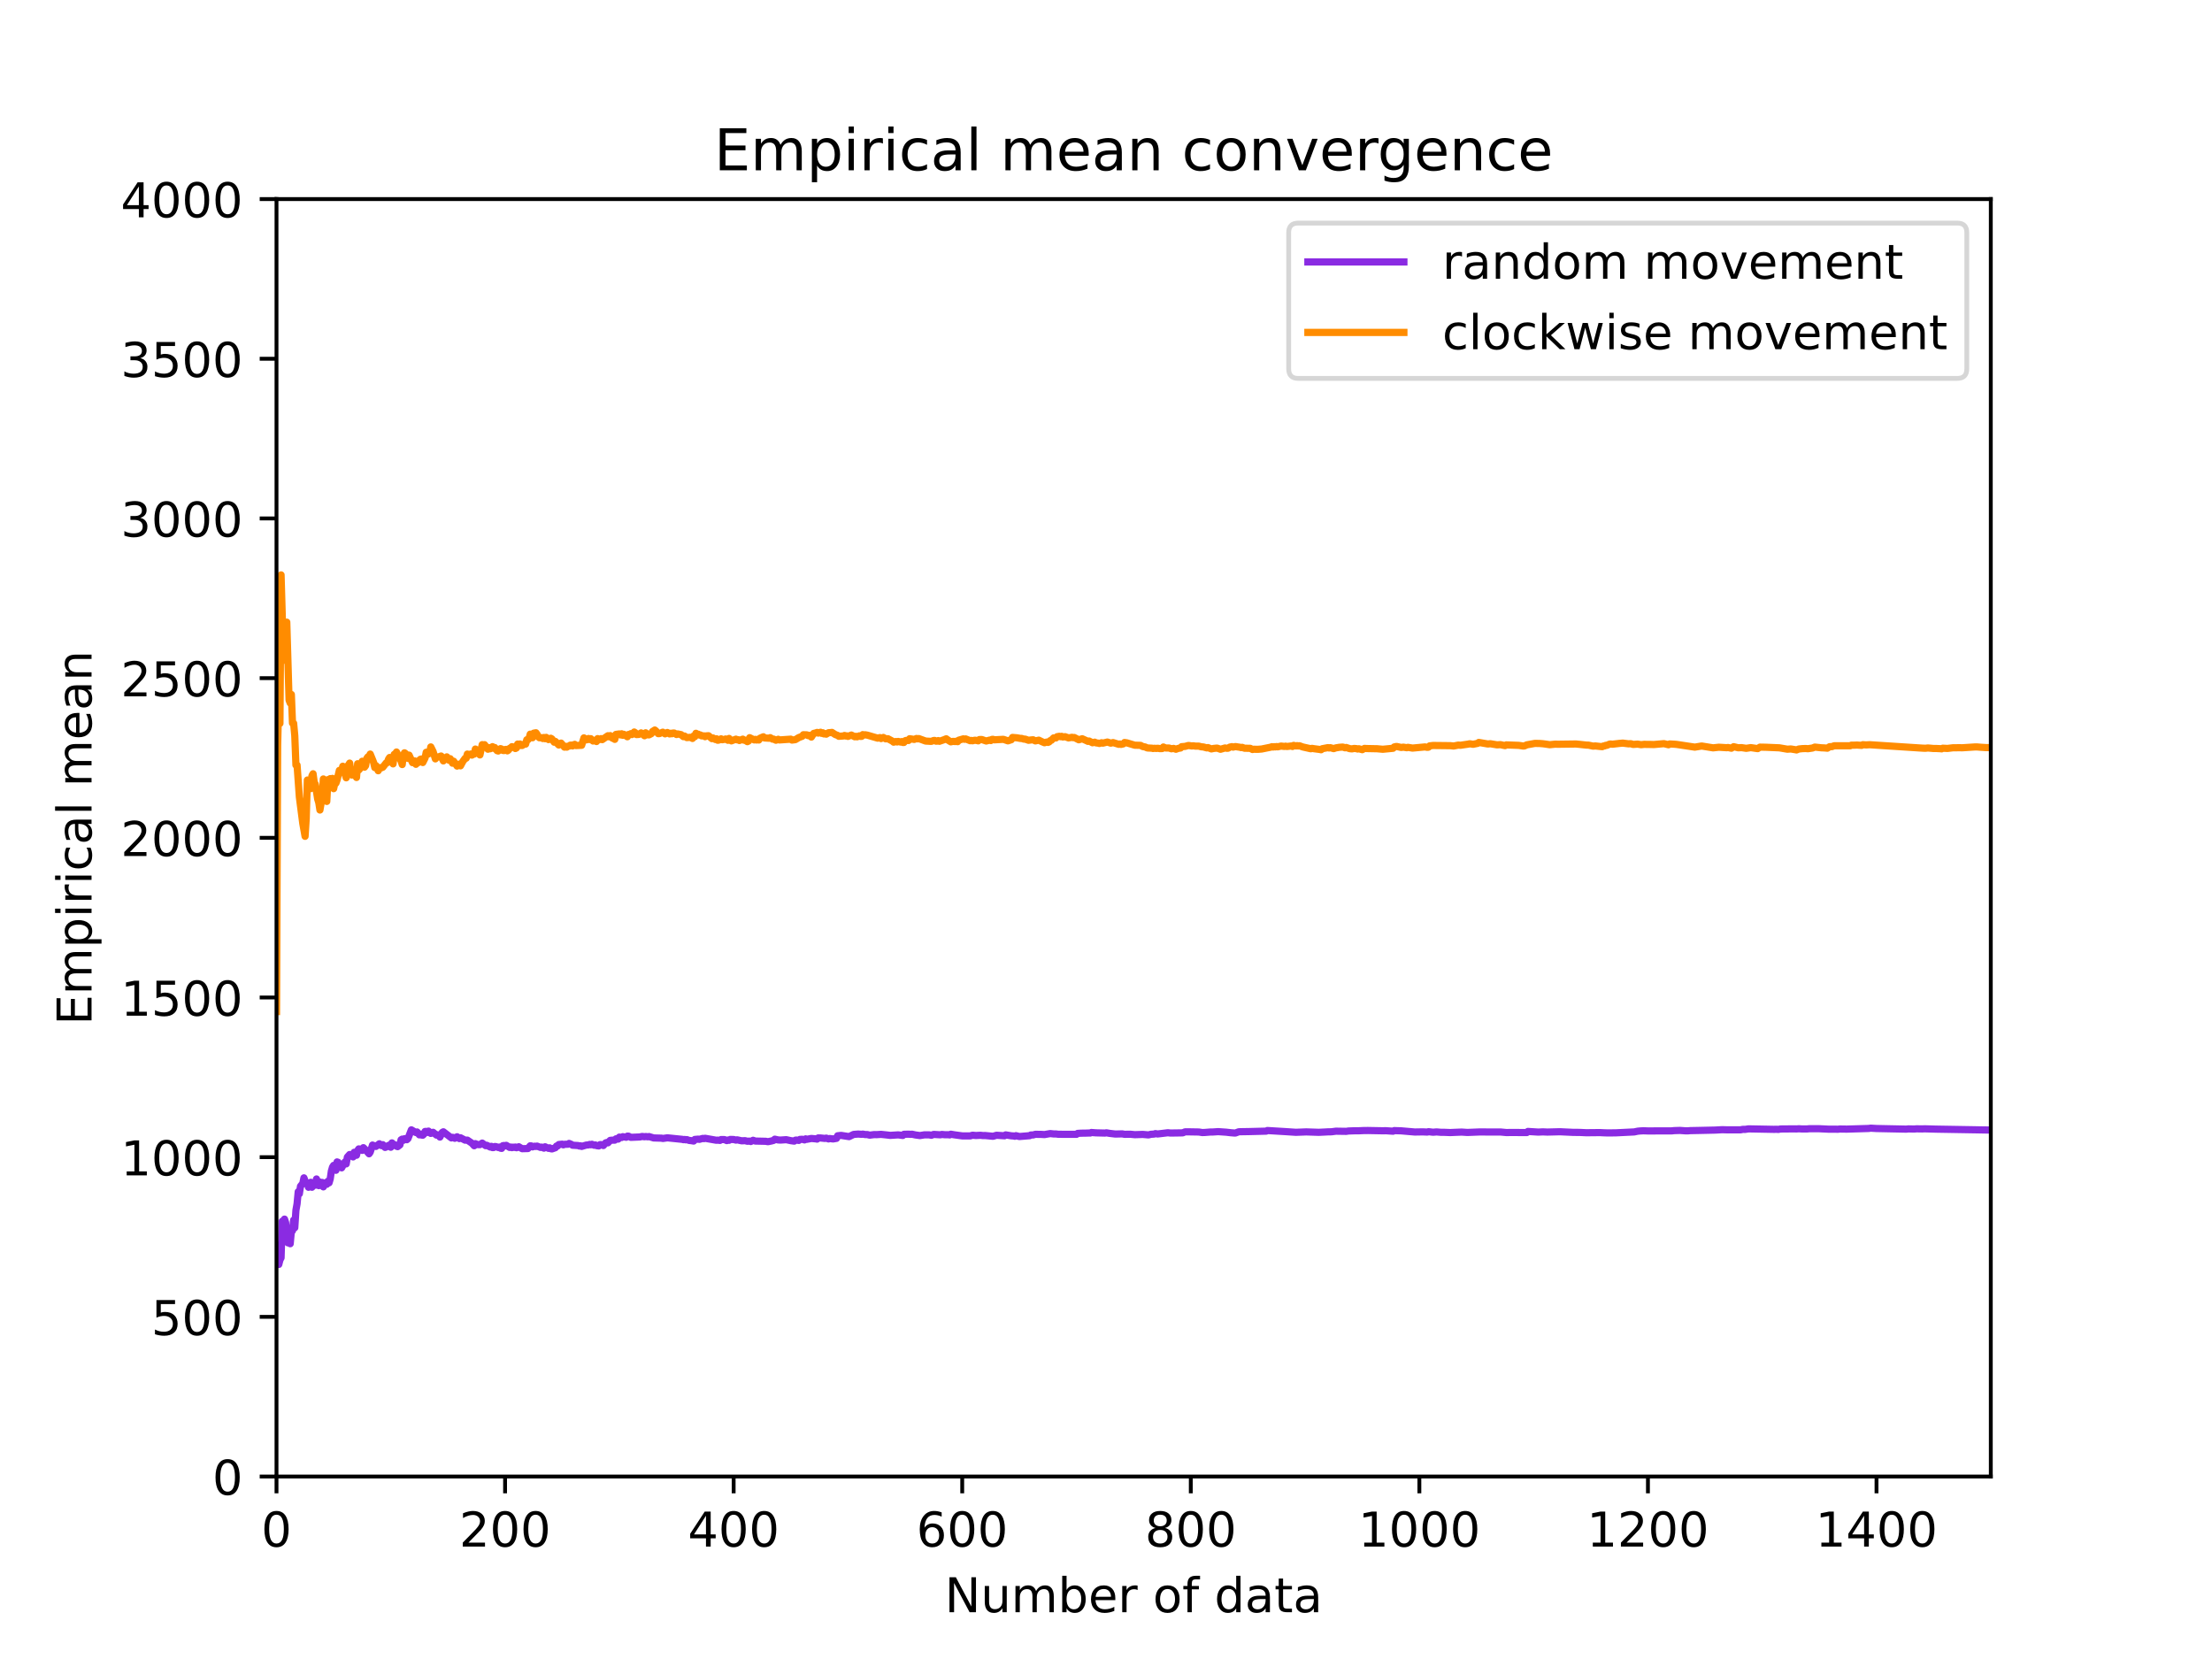<?xml version="1.0" encoding="utf-8" standalone="no"?>
<!DOCTYPE svg PUBLIC "-//W3C//DTD SVG 1.1//EN"
  "http://www.w3.org/Graphics/SVG/1.1/DTD/svg11.dtd">
<!-- Created with matplotlib (https://matplotlib.org/) -->
<svg height="345.6pt" version="1.1" viewBox="0 0 460.8 345.6" width="460.8pt" xmlns="http://www.w3.org/2000/svg" xmlns:xlink="http://www.w3.org/1999/xlink">
 <defs>
  <style type="text/css">*{stroke-linecap:butt;stroke-linejoin:round;}</style>
 </defs>
 <g id="figure_1">
  <g id="patch_1">
   <path d="M 0 345.6 
L 460.8 345.6 
L 460.8 0 
L 0 0 
z
" style="fill:#ffffff;"/>
  </g>
  <g id="axes_1">
   <g id="patch_2">
    <path d="M 57.6 307.584 
L 414.72 307.584 
L 414.72 41.472 
L 57.6 41.472 
z
" style="fill:#ffffff;"/>
   </g>
   <g id="matplotlib.axis_1">
    <g id="xtick_1">
     <g id="line2d_1">
      <defs>
       <path d="M 0 0 
L 0 3.5 
" id="m357ec07216" style="stroke:#000000;stroke-width:0.8;"/>
      </defs>
      <g>
       <use style="stroke:#000000;stroke-width:0.8;" x="57.6" xlink:href="#m357ec07216" y="307.584"/>
      </g>
     </g>
     <g id="text_1">
      <!-- 0 -->
      <g transform="translate(54.419 322.182)scale(0.1 -0.1)">
       <defs>
        <path d="M 31.781 66.406 
Q 24.172 66.406 20.328 58.906 
Q 16.5 51.422 16.5 36.375 
Q 16.5 21.391 20.328 13.891 
Q 24.172 6.391 31.781 6.391 
Q 39.453 6.391 43.281 13.891 
Q 47.125 21.391 47.125 36.375 
Q 47.125 51.422 43.281 58.906 
Q 39.453 66.406 31.781 66.406 
z
M 31.781 74.219 
Q 44.047 74.219 50.516 64.516 
Q 56.984 54.828 56.984 36.375 
Q 56.984 17.969 50.516 8.266 
Q 44.047 -1.422 31.781 -1.422 
Q 19.531 -1.422 13.062 8.266 
Q 6.594 17.969 6.594 36.375 
Q 6.594 54.828 13.062 64.516 
Q 19.531 74.219 31.781 74.219 
z
" id="DejaVuSans-48"/>
       </defs>
       <use xlink:href="#DejaVuSans-48"/>
      </g>
     </g>
    </g>
    <g id="xtick_2">
     <g id="line2d_2">
      <g>
       <use style="stroke:#000000;stroke-width:0.8;" x="105.216" xlink:href="#m357ec07216" y="307.584"/>
      </g>
     </g>
     <g id="text_2">
      <!-- 200 -->
      <g transform="translate(95.672 322.182)scale(0.1 -0.1)">
       <defs>
        <path d="M 19.188 8.297 
L 53.609 8.297 
L 53.609 0 
L 7.328 0 
L 7.328 8.297 
Q 12.938 14.109 22.625 23.891 
Q 32.328 33.688 34.812 36.531 
Q 39.547 41.844 41.422 45.531 
Q 43.312 49.219 43.312 52.781 
Q 43.312 58.594 39.234 62.25 
Q 35.156 65.922 28.609 65.922 
Q 23.969 65.922 18.812 64.312 
Q 13.672 62.703 7.812 59.422 
L 7.812 69.391 
Q 13.766 71.781 18.938 73 
Q 24.125 74.219 28.422 74.219 
Q 39.75 74.219 46.484 68.547 
Q 53.219 62.891 53.219 53.422 
Q 53.219 48.922 51.531 44.891 
Q 49.859 40.875 45.406 35.406 
Q 44.188 33.984 37.641 27.219 
Q 31.109 20.453 19.188 8.297 
z
" id="DejaVuSans-50"/>
       </defs>
       <use xlink:href="#DejaVuSans-50"/>
       <use x="63.623" xlink:href="#DejaVuSans-48"/>
       <use x="127.246" xlink:href="#DejaVuSans-48"/>
      </g>
     </g>
    </g>
    <g id="xtick_3">
     <g id="line2d_3">
      <g>
       <use style="stroke:#000000;stroke-width:0.8;" x="152.832" xlink:href="#m357ec07216" y="307.584"/>
      </g>
     </g>
     <g id="text_3">
      <!-- 400 -->
      <g transform="translate(143.288 322.182)scale(0.1 -0.1)">
       <defs>
        <path d="M 37.797 64.312 
L 12.891 25.391 
L 37.797 25.391 
z
M 35.203 72.906 
L 47.609 72.906 
L 47.609 25.391 
L 58.016 25.391 
L 58.016 17.188 
L 47.609 17.188 
L 47.609 0 
L 37.797 0 
L 37.797 17.188 
L 4.891 17.188 
L 4.891 26.703 
z
" id="DejaVuSans-52"/>
       </defs>
       <use xlink:href="#DejaVuSans-52"/>
       <use x="63.623" xlink:href="#DejaVuSans-48"/>
       <use x="127.246" xlink:href="#DejaVuSans-48"/>
      </g>
     </g>
    </g>
    <g id="xtick_4">
     <g id="line2d_4">
      <g>
       <use style="stroke:#000000;stroke-width:0.8;" x="200.448" xlink:href="#m357ec07216" y="307.584"/>
      </g>
     </g>
     <g id="text_4">
      <!-- 600 -->
      <g transform="translate(190.904 322.182)scale(0.1 -0.1)">
       <defs>
        <path d="M 33.016 40.375 
Q 26.375 40.375 22.484 35.828 
Q 18.609 31.297 18.609 23.391 
Q 18.609 15.531 22.484 10.953 
Q 26.375 6.391 33.016 6.391 
Q 39.656 6.391 43.531 10.953 
Q 47.406 15.531 47.406 23.391 
Q 47.406 31.297 43.531 35.828 
Q 39.656 40.375 33.016 40.375 
z
M 52.594 71.297 
L 52.594 62.312 
Q 48.875 64.062 45.094 64.984 
Q 41.312 65.922 37.594 65.922 
Q 27.828 65.922 22.672 59.328 
Q 17.531 52.734 16.797 39.406 
Q 19.672 43.656 24.016 45.922 
Q 28.375 48.188 33.594 48.188 
Q 44.578 48.188 50.953 41.516 
Q 57.328 34.859 57.328 23.391 
Q 57.328 12.156 50.688 5.359 
Q 44.047 -1.422 33.016 -1.422 
Q 20.359 -1.422 13.672 8.266 
Q 6.984 17.969 6.984 36.375 
Q 6.984 53.656 15.188 63.938 
Q 23.391 74.219 37.203 74.219 
Q 40.922 74.219 44.703 73.484 
Q 48.484 72.75 52.594 71.297 
z
" id="DejaVuSans-54"/>
       </defs>
       <use xlink:href="#DejaVuSans-54"/>
       <use x="63.623" xlink:href="#DejaVuSans-48"/>
       <use x="127.246" xlink:href="#DejaVuSans-48"/>
      </g>
     </g>
    </g>
    <g id="xtick_5">
     <g id="line2d_5">
      <g>
       <use style="stroke:#000000;stroke-width:0.8;" x="248.064" xlink:href="#m357ec07216" y="307.584"/>
      </g>
     </g>
     <g id="text_5">
      <!-- 800 -->
      <g transform="translate(238.52 322.182)scale(0.1 -0.1)">
       <defs>
        <path d="M 31.781 34.625 
Q 24.75 34.625 20.719 30.859 
Q 16.703 27.094 16.703 20.516 
Q 16.703 13.922 20.719 10.156 
Q 24.75 6.391 31.781 6.391 
Q 38.812 6.391 42.859 10.172 
Q 46.922 13.969 46.922 20.516 
Q 46.922 27.094 42.891 30.859 
Q 38.875 34.625 31.781 34.625 
z
M 21.922 38.812 
Q 15.578 40.375 12.031 44.719 
Q 8.5 49.078 8.5 55.328 
Q 8.5 64.062 14.719 69.141 
Q 20.953 74.219 31.781 74.219 
Q 42.672 74.219 48.875 69.141 
Q 55.078 64.062 55.078 55.328 
Q 55.078 49.078 51.531 44.719 
Q 48 40.375 41.703 38.812 
Q 48.828 37.156 52.797 32.312 
Q 56.781 27.484 56.781 20.516 
Q 56.781 9.906 50.312 4.234 
Q 43.844 -1.422 31.781 -1.422 
Q 19.734 -1.422 13.25 4.234 
Q 6.781 9.906 6.781 20.516 
Q 6.781 27.484 10.781 32.312 
Q 14.797 37.156 21.922 38.812 
z
M 18.312 54.391 
Q 18.312 48.734 21.844 45.562 
Q 25.391 42.391 31.781 42.391 
Q 38.141 42.391 41.719 45.562 
Q 45.312 48.734 45.312 54.391 
Q 45.312 60.062 41.719 63.234 
Q 38.141 66.406 31.781 66.406 
Q 25.391 66.406 21.844 63.234 
Q 18.312 60.062 18.312 54.391 
z
" id="DejaVuSans-56"/>
       </defs>
       <use xlink:href="#DejaVuSans-56"/>
       <use x="63.623" xlink:href="#DejaVuSans-48"/>
       <use x="127.246" xlink:href="#DejaVuSans-48"/>
      </g>
     </g>
    </g>
    <g id="xtick_6">
     <g id="line2d_6">
      <g>
       <use style="stroke:#000000;stroke-width:0.8;" x="295.68" xlink:href="#m357ec07216" y="307.584"/>
      </g>
     </g>
     <g id="text_6">
      <!-- 1000 -->
      <g transform="translate(282.955 322.182)scale(0.1 -0.1)">
       <defs>
        <path d="M 12.406 8.297 
L 28.516 8.297 
L 28.516 63.922 
L 10.984 60.406 
L 10.984 69.391 
L 28.422 72.906 
L 38.281 72.906 
L 38.281 8.297 
L 54.391 8.297 
L 54.391 0 
L 12.406 0 
z
" id="DejaVuSans-49"/>
       </defs>
       <use xlink:href="#DejaVuSans-49"/>
       <use x="63.623" xlink:href="#DejaVuSans-48"/>
       <use x="127.246" xlink:href="#DejaVuSans-48"/>
       <use x="190.869" xlink:href="#DejaVuSans-48"/>
      </g>
     </g>
    </g>
    <g id="xtick_7">
     <g id="line2d_7">
      <g>
       <use style="stroke:#000000;stroke-width:0.8;" x="343.296" xlink:href="#m357ec07216" y="307.584"/>
      </g>
     </g>
     <g id="text_7">
      <!-- 1200 -->
      <g transform="translate(330.571 322.182)scale(0.1 -0.1)">
       <use xlink:href="#DejaVuSans-49"/>
       <use x="63.623" xlink:href="#DejaVuSans-50"/>
       <use x="127.246" xlink:href="#DejaVuSans-48"/>
       <use x="190.869" xlink:href="#DejaVuSans-48"/>
      </g>
     </g>
    </g>
    <g id="xtick_8">
     <g id="line2d_8">
      <g>
       <use style="stroke:#000000;stroke-width:0.8;" x="390.912" xlink:href="#m357ec07216" y="307.584"/>
      </g>
     </g>
     <g id="text_8">
      <!-- 1400 -->
      <g transform="translate(378.187 322.182)scale(0.1 -0.1)">
       <use xlink:href="#DejaVuSans-49"/>
       <use x="63.623" xlink:href="#DejaVuSans-52"/>
       <use x="127.246" xlink:href="#DejaVuSans-48"/>
       <use x="190.869" xlink:href="#DejaVuSans-48"/>
      </g>
     </g>
    </g>
    <g id="text_9">
     <!-- Number of data -->
     <g transform="translate(196.814 335.861)scale(0.1 -0.1)">
      <defs>
       <path d="M 9.812 72.906 
L 23.094 72.906 
L 55.422 11.922 
L 55.422 72.906 
L 64.984 72.906 
L 64.984 0 
L 51.703 0 
L 19.391 60.984 
L 19.391 0 
L 9.812 0 
z
" id="DejaVuSans-78"/>
       <path d="M 8.5 21.578 
L 8.5 54.688 
L 17.484 54.688 
L 17.484 21.922 
Q 17.484 14.156 20.5 10.266 
Q 23.531 6.391 29.594 6.391 
Q 36.859 6.391 41.078 11.031 
Q 45.312 15.672 45.312 23.688 
L 45.312 54.688 
L 54.297 54.688 
L 54.297 0 
L 45.312 0 
L 45.312 8.406 
Q 42.047 3.422 37.719 1 
Q 33.406 -1.422 27.688 -1.422 
Q 18.266 -1.422 13.375 4.438 
Q 8.5 10.297 8.5 21.578 
z
M 31.109 56 
z
" id="DejaVuSans-117"/>
       <path d="M 52 44.188 
Q 55.375 50.25 60.062 53.125 
Q 64.75 56 71.094 56 
Q 79.641 56 84.281 50.016 
Q 88.922 44.047 88.922 33.016 
L 88.922 0 
L 79.891 0 
L 79.891 32.719 
Q 79.891 40.578 77.094 44.375 
Q 74.312 48.188 68.609 48.188 
Q 61.625 48.188 57.562 43.547 
Q 53.516 38.922 53.516 30.906 
L 53.516 0 
L 44.484 0 
L 44.484 32.719 
Q 44.484 40.625 41.703 44.406 
Q 38.922 48.188 33.109 48.188 
Q 26.219 48.188 22.156 43.531 
Q 18.109 38.875 18.109 30.906 
L 18.109 0 
L 9.078 0 
L 9.078 54.688 
L 18.109 54.688 
L 18.109 46.188 
Q 21.188 51.219 25.484 53.609 
Q 29.781 56 35.688 56 
Q 41.656 56 45.828 52.969 
Q 50 49.953 52 44.188 
z
" id="DejaVuSans-109"/>
       <path d="M 48.688 27.297 
Q 48.688 37.203 44.609 42.844 
Q 40.531 48.484 33.406 48.484 
Q 26.266 48.484 22.188 42.844 
Q 18.109 37.203 18.109 27.297 
Q 18.109 17.391 22.188 11.75 
Q 26.266 6.109 33.406 6.109 
Q 40.531 6.109 44.609 11.75 
Q 48.688 17.391 48.688 27.297 
z
M 18.109 46.391 
Q 20.953 51.266 25.266 53.625 
Q 29.594 56 35.594 56 
Q 45.562 56 51.781 48.094 
Q 58.016 40.188 58.016 27.297 
Q 58.016 14.406 51.781 6.484 
Q 45.562 -1.422 35.594 -1.422 
Q 29.594 -1.422 25.266 0.953 
Q 20.953 3.328 18.109 8.203 
L 18.109 0 
L 9.078 0 
L 9.078 75.984 
L 18.109 75.984 
z
" id="DejaVuSans-98"/>
       <path d="M 56.203 29.594 
L 56.203 25.203 
L 14.891 25.203 
Q 15.484 15.922 20.484 11.062 
Q 25.484 6.203 34.422 6.203 
Q 39.594 6.203 44.453 7.469 
Q 49.312 8.734 54.109 11.281 
L 54.109 2.781 
Q 49.266 0.734 44.188 -0.344 
Q 39.109 -1.422 33.891 -1.422 
Q 20.797 -1.422 13.156 6.188 
Q 5.516 13.812 5.516 26.812 
Q 5.516 40.234 12.766 48.109 
Q 20.016 56 32.328 56 
Q 43.359 56 49.781 48.891 
Q 56.203 41.797 56.203 29.594 
z
M 47.219 32.234 
Q 47.125 39.594 43.094 43.984 
Q 39.062 48.391 32.422 48.391 
Q 24.906 48.391 20.391 44.141 
Q 15.875 39.891 15.188 32.172 
z
" id="DejaVuSans-101"/>
       <path d="M 41.109 46.297 
Q 39.594 47.172 37.812 47.578 
Q 36.031 48 33.891 48 
Q 26.266 48 22.188 43.047 
Q 18.109 38.094 18.109 28.812 
L 18.109 0 
L 9.078 0 
L 9.078 54.688 
L 18.109 54.688 
L 18.109 46.188 
Q 20.953 51.172 25.484 53.578 
Q 30.031 56 36.531 56 
Q 37.453 56 38.578 55.875 
Q 39.703 55.766 41.062 55.516 
z
" id="DejaVuSans-114"/>
       <path id="DejaVuSans-32"/>
       <path d="M 30.609 48.391 
Q 23.391 48.391 19.188 42.75 
Q 14.984 37.109 14.984 27.297 
Q 14.984 17.484 19.156 11.844 
Q 23.344 6.203 30.609 6.203 
Q 37.797 6.203 41.984 11.859 
Q 46.188 17.531 46.188 27.297 
Q 46.188 37.016 41.984 42.703 
Q 37.797 48.391 30.609 48.391 
z
M 30.609 56 
Q 42.328 56 49.016 48.375 
Q 55.719 40.766 55.719 27.297 
Q 55.719 13.875 49.016 6.219 
Q 42.328 -1.422 30.609 -1.422 
Q 18.844 -1.422 12.172 6.219 
Q 5.516 13.875 5.516 27.297 
Q 5.516 40.766 12.172 48.375 
Q 18.844 56 30.609 56 
z
" id="DejaVuSans-111"/>
       <path d="M 37.109 75.984 
L 37.109 68.5 
L 28.516 68.5 
Q 23.688 68.5 21.797 66.547 
Q 19.922 64.594 19.922 59.516 
L 19.922 54.688 
L 34.719 54.688 
L 34.719 47.703 
L 19.922 47.703 
L 19.922 0 
L 10.891 0 
L 10.891 47.703 
L 2.297 47.703 
L 2.297 54.688 
L 10.891 54.688 
L 10.891 58.5 
Q 10.891 67.625 15.141 71.797 
Q 19.391 75.984 28.609 75.984 
z
" id="DejaVuSans-102"/>
       <path d="M 45.406 46.391 
L 45.406 75.984 
L 54.391 75.984 
L 54.391 0 
L 45.406 0 
L 45.406 8.203 
Q 42.578 3.328 38.25 0.953 
Q 33.938 -1.422 27.875 -1.422 
Q 17.969 -1.422 11.734 6.484 
Q 5.516 14.406 5.516 27.297 
Q 5.516 40.188 11.734 48.094 
Q 17.969 56 27.875 56 
Q 33.938 56 38.25 53.625 
Q 42.578 51.266 45.406 46.391 
z
M 14.797 27.297 
Q 14.797 17.391 18.875 11.75 
Q 22.953 6.109 30.078 6.109 
Q 37.203 6.109 41.297 11.75 
Q 45.406 17.391 45.406 27.297 
Q 45.406 37.203 41.297 42.844 
Q 37.203 48.484 30.078 48.484 
Q 22.953 48.484 18.875 42.844 
Q 14.797 37.203 14.797 27.297 
z
" id="DejaVuSans-100"/>
       <path d="M 34.281 27.484 
Q 23.391 27.484 19.188 25 
Q 14.984 22.516 14.984 16.5 
Q 14.984 11.719 18.141 8.906 
Q 21.297 6.109 26.703 6.109 
Q 34.188 6.109 38.703 11.406 
Q 43.219 16.703 43.219 25.484 
L 43.219 27.484 
z
M 52.203 31.203 
L 52.203 0 
L 43.219 0 
L 43.219 8.297 
Q 40.141 3.328 35.547 0.953 
Q 30.953 -1.422 24.312 -1.422 
Q 15.922 -1.422 10.953 3.297 
Q 6 8.016 6 15.922 
Q 6 25.141 12.172 29.828 
Q 18.359 34.516 30.609 34.516 
L 43.219 34.516 
L 43.219 35.406 
Q 43.219 41.609 39.141 45 
Q 35.062 48.391 27.688 48.391 
Q 23 48.391 18.547 47.266 
Q 14.109 46.141 10.016 43.891 
L 10.016 52.203 
Q 14.938 54.109 19.578 55.047 
Q 24.219 56 28.609 56 
Q 40.484 56 46.344 49.844 
Q 52.203 43.703 52.203 31.203 
z
" id="DejaVuSans-97"/>
       <path d="M 18.312 70.219 
L 18.312 54.688 
L 36.812 54.688 
L 36.812 47.703 
L 18.312 47.703 
L 18.312 18.016 
Q 18.312 11.328 20.141 9.422 
Q 21.969 7.516 27.594 7.516 
L 36.812 7.516 
L 36.812 0 
L 27.594 0 
Q 17.188 0 13.234 3.875 
Q 9.281 7.766 9.281 18.016 
L 9.281 47.703 
L 2.688 47.703 
L 2.688 54.688 
L 9.281 54.688 
L 9.281 70.219 
z
" id="DejaVuSans-116"/>
      </defs>
      <use xlink:href="#DejaVuSans-78"/>
      <use x="74.805" xlink:href="#DejaVuSans-117"/>
      <use x="138.184" xlink:href="#DejaVuSans-109"/>
      <use x="235.596" xlink:href="#DejaVuSans-98"/>
      <use x="299.072" xlink:href="#DejaVuSans-101"/>
      <use x="360.596" xlink:href="#DejaVuSans-114"/>
      <use x="401.709" xlink:href="#DejaVuSans-32"/>
      <use x="433.496" xlink:href="#DejaVuSans-111"/>
      <use x="494.678" xlink:href="#DejaVuSans-102"/>
      <use x="529.883" xlink:href="#DejaVuSans-32"/>
      <use x="561.67" xlink:href="#DejaVuSans-100"/>
      <use x="625.146" xlink:href="#DejaVuSans-97"/>
      <use x="686.426" xlink:href="#DejaVuSans-116"/>
      <use x="725.635" xlink:href="#DejaVuSans-97"/>
     </g>
    </g>
   </g>
   <g id="matplotlib.axis_2">
    <g id="ytick_1">
     <g id="line2d_9">
      <defs>
       <path d="M 0 0 
L -3.5 0 
" id="m8333297f1b" style="stroke:#000000;stroke-width:0.8;"/>
      </defs>
      <g>
       <use style="stroke:#000000;stroke-width:0.8;" x="57.6" xlink:href="#m8333297f1b" y="307.584"/>
      </g>
     </g>
     <g id="text_10">
      <!-- 0 -->
      <g transform="translate(44.237 311.383)scale(0.1 -0.1)">
       <use xlink:href="#DejaVuSans-48"/>
      </g>
     </g>
    </g>
    <g id="ytick_2">
     <g id="line2d_10">
      <g>
       <use style="stroke:#000000;stroke-width:0.8;" x="57.6" xlink:href="#m8333297f1b" y="274.32"/>
      </g>
     </g>
     <g id="text_11">
      <!-- 500 -->
      <g transform="translate(31.512 278.119)scale(0.1 -0.1)">
       <defs>
        <path d="M 10.797 72.906 
L 49.516 72.906 
L 49.516 64.594 
L 19.828 64.594 
L 19.828 46.734 
Q 21.969 47.469 24.109 47.828 
Q 26.266 48.188 28.422 48.188 
Q 40.625 48.188 47.75 41.5 
Q 54.891 34.812 54.891 23.391 
Q 54.891 11.625 47.562 5.094 
Q 40.234 -1.422 26.906 -1.422 
Q 22.312 -1.422 17.547 -0.641 
Q 12.797 0.141 7.719 1.703 
L 7.719 11.625 
Q 12.109 9.234 16.797 8.062 
Q 21.484 6.891 26.703 6.891 
Q 35.156 6.891 40.078 11.328 
Q 45.016 15.766 45.016 23.391 
Q 45.016 31 40.078 35.438 
Q 35.156 39.891 26.703 39.891 
Q 22.75 39.891 18.812 39.016 
Q 14.891 38.141 10.797 36.281 
z
" id="DejaVuSans-53"/>
       </defs>
       <use xlink:href="#DejaVuSans-53"/>
       <use x="63.623" xlink:href="#DejaVuSans-48"/>
       <use x="127.246" xlink:href="#DejaVuSans-48"/>
      </g>
     </g>
    </g>
    <g id="ytick_3">
     <g id="line2d_11">
      <g>
       <use style="stroke:#000000;stroke-width:0.8;" x="57.6" xlink:href="#m8333297f1b" y="241.056"/>
      </g>
     </g>
     <g id="text_12">
      <!-- 1000 -->
      <g transform="translate(25.15 244.855)scale(0.1 -0.1)">
       <use xlink:href="#DejaVuSans-49"/>
       <use x="63.623" xlink:href="#DejaVuSans-48"/>
       <use x="127.246" xlink:href="#DejaVuSans-48"/>
       <use x="190.869" xlink:href="#DejaVuSans-48"/>
      </g>
     </g>
    </g>
    <g id="ytick_4">
     <g id="line2d_12">
      <g>
       <use style="stroke:#000000;stroke-width:0.8;" x="57.6" xlink:href="#m8333297f1b" y="207.792"/>
      </g>
     </g>
     <g id="text_13">
      <!-- 1500 -->
      <g transform="translate(25.15 211.591)scale(0.1 -0.1)">
       <use xlink:href="#DejaVuSans-49"/>
       <use x="63.623" xlink:href="#DejaVuSans-53"/>
       <use x="127.246" xlink:href="#DejaVuSans-48"/>
       <use x="190.869" xlink:href="#DejaVuSans-48"/>
      </g>
     </g>
    </g>
    <g id="ytick_5">
     <g id="line2d_13">
      <g>
       <use style="stroke:#000000;stroke-width:0.8;" x="57.6" xlink:href="#m8333297f1b" y="174.528"/>
      </g>
     </g>
     <g id="text_14">
      <!-- 2000 -->
      <g transform="translate(25.15 178.327)scale(0.1 -0.1)">
       <use xlink:href="#DejaVuSans-50"/>
       <use x="63.623" xlink:href="#DejaVuSans-48"/>
       <use x="127.246" xlink:href="#DejaVuSans-48"/>
       <use x="190.869" xlink:href="#DejaVuSans-48"/>
      </g>
     </g>
    </g>
    <g id="ytick_6">
     <g id="line2d_14">
      <g>
       <use style="stroke:#000000;stroke-width:0.8;" x="57.6" xlink:href="#m8333297f1b" y="141.264"/>
      </g>
     </g>
     <g id="text_15">
      <!-- 2500 -->
      <g transform="translate(25.15 145.063)scale(0.1 -0.1)">
       <use xlink:href="#DejaVuSans-50"/>
       <use x="63.623" xlink:href="#DejaVuSans-53"/>
       <use x="127.246" xlink:href="#DejaVuSans-48"/>
       <use x="190.869" xlink:href="#DejaVuSans-48"/>
      </g>
     </g>
    </g>
    <g id="ytick_7">
     <g id="line2d_15">
      <g>
       <use style="stroke:#000000;stroke-width:0.8;" x="57.6" xlink:href="#m8333297f1b" y="108"/>
      </g>
     </g>
     <g id="text_16">
      <!-- 3000 -->
      <g transform="translate(25.15 111.799)scale(0.1 -0.1)">
       <defs>
        <path d="M 40.578 39.312 
Q 47.656 37.797 51.625 33 
Q 55.609 28.219 55.609 21.188 
Q 55.609 10.406 48.188 4.484 
Q 40.766 -1.422 27.094 -1.422 
Q 22.516 -1.422 17.656 -0.516 
Q 12.797 0.391 7.625 2.203 
L 7.625 11.719 
Q 11.719 9.328 16.594 8.109 
Q 21.484 6.891 26.812 6.891 
Q 36.078 6.891 40.938 10.547 
Q 45.797 14.203 45.797 21.188 
Q 45.797 27.641 41.281 31.266 
Q 36.766 34.906 28.719 34.906 
L 20.219 34.906 
L 20.219 43.016 
L 29.109 43.016 
Q 36.375 43.016 40.234 45.922 
Q 44.094 48.828 44.094 54.297 
Q 44.094 59.906 40.109 62.906 
Q 36.141 65.922 28.719 65.922 
Q 24.656 65.922 20.016 65.031 
Q 15.375 64.156 9.812 62.312 
L 9.812 71.094 
Q 15.438 72.656 20.344 73.438 
Q 25.25 74.219 29.594 74.219 
Q 40.828 74.219 47.359 69.109 
Q 53.906 64.016 53.906 55.328 
Q 53.906 49.266 50.438 45.094 
Q 46.969 40.922 40.578 39.312 
z
" id="DejaVuSans-51"/>
       </defs>
       <use xlink:href="#DejaVuSans-51"/>
       <use x="63.623" xlink:href="#DejaVuSans-48"/>
       <use x="127.246" xlink:href="#DejaVuSans-48"/>
       <use x="190.869" xlink:href="#DejaVuSans-48"/>
      </g>
     </g>
    </g>
    <g id="ytick_8">
     <g id="line2d_16">
      <g>
       <use style="stroke:#000000;stroke-width:0.8;" x="57.6" xlink:href="#m8333297f1b" y="74.736"/>
      </g>
     </g>
     <g id="text_17">
      <!-- 3500 -->
      <g transform="translate(25.15 78.535)scale(0.1 -0.1)">
       <use xlink:href="#DejaVuSans-51"/>
       <use x="63.623" xlink:href="#DejaVuSans-53"/>
       <use x="127.246" xlink:href="#DejaVuSans-48"/>
       <use x="190.869" xlink:href="#DejaVuSans-48"/>
      </g>
     </g>
    </g>
    <g id="ytick_9">
     <g id="line2d_17">
      <g>
       <use style="stroke:#000000;stroke-width:0.8;" x="57.6" xlink:href="#m8333297f1b" y="41.472"/>
      </g>
     </g>
     <g id="text_18">
      <!-- 4000 -->
      <g transform="translate(25.15 45.271)scale(0.1 -0.1)">
       <use xlink:href="#DejaVuSans-52"/>
       <use x="63.623" xlink:href="#DejaVuSans-48"/>
       <use x="127.246" xlink:href="#DejaVuSans-48"/>
       <use x="190.869" xlink:href="#DejaVuSans-48"/>
      </g>
     </g>
    </g>
    <g id="text_19">
     <!-- Empirical mean -->
     <g transform="translate(19.07 213.537)rotate(-90)scale(0.1 -0.1)">
      <defs>
       <path d="M 9.812 72.906 
L 55.906 72.906 
L 55.906 64.594 
L 19.672 64.594 
L 19.672 43.016 
L 54.391 43.016 
L 54.391 34.719 
L 19.672 34.719 
L 19.672 8.297 
L 56.781 8.297 
L 56.781 0 
L 9.812 0 
z
" id="DejaVuSans-69"/>
       <path d="M 18.109 8.203 
L 18.109 -20.797 
L 9.078 -20.797 
L 9.078 54.688 
L 18.109 54.688 
L 18.109 46.391 
Q 20.953 51.266 25.266 53.625 
Q 29.594 56 35.594 56 
Q 45.562 56 51.781 48.094 
Q 58.016 40.188 58.016 27.297 
Q 58.016 14.406 51.781 6.484 
Q 45.562 -1.422 35.594 -1.422 
Q 29.594 -1.422 25.266 0.953 
Q 20.953 3.328 18.109 8.203 
z
M 48.688 27.297 
Q 48.688 37.203 44.609 42.844 
Q 40.531 48.484 33.406 48.484 
Q 26.266 48.484 22.188 42.844 
Q 18.109 37.203 18.109 27.297 
Q 18.109 17.391 22.188 11.75 
Q 26.266 6.109 33.406 6.109 
Q 40.531 6.109 44.609 11.75 
Q 48.688 17.391 48.688 27.297 
z
" id="DejaVuSans-112"/>
       <path d="M 9.422 54.688 
L 18.406 54.688 
L 18.406 0 
L 9.422 0 
z
M 9.422 75.984 
L 18.406 75.984 
L 18.406 64.594 
L 9.422 64.594 
z
" id="DejaVuSans-105"/>
       <path d="M 48.781 52.594 
L 48.781 44.188 
Q 44.969 46.297 41.141 47.344 
Q 37.312 48.391 33.406 48.391 
Q 24.656 48.391 19.812 42.844 
Q 14.984 37.312 14.984 27.297 
Q 14.984 17.281 19.812 11.734 
Q 24.656 6.203 33.406 6.203 
Q 37.312 6.203 41.141 7.25 
Q 44.969 8.297 48.781 10.406 
L 48.781 2.094 
Q 45.016 0.344 40.984 -0.531 
Q 36.969 -1.422 32.422 -1.422 
Q 20.062 -1.422 12.781 6.344 
Q 5.516 14.109 5.516 27.297 
Q 5.516 40.672 12.859 48.328 
Q 20.219 56 33.016 56 
Q 37.156 56 41.109 55.141 
Q 45.062 54.297 48.781 52.594 
z
" id="DejaVuSans-99"/>
       <path d="M 9.422 75.984 
L 18.406 75.984 
L 18.406 0 
L 9.422 0 
z
" id="DejaVuSans-108"/>
       <path d="M 54.891 33.016 
L 54.891 0 
L 45.906 0 
L 45.906 32.719 
Q 45.906 40.484 42.875 44.328 
Q 39.844 48.188 33.797 48.188 
Q 26.516 48.188 22.312 43.547 
Q 18.109 38.922 18.109 30.906 
L 18.109 0 
L 9.078 0 
L 9.078 54.688 
L 18.109 54.688 
L 18.109 46.188 
Q 21.344 51.125 25.703 53.562 
Q 30.078 56 35.797 56 
Q 45.219 56 50.047 50.172 
Q 54.891 44.344 54.891 33.016 
z
" id="DejaVuSans-110"/>
      </defs>
      <use xlink:href="#DejaVuSans-69"/>
      <use x="63.184" xlink:href="#DejaVuSans-109"/>
      <use x="160.596" xlink:href="#DejaVuSans-112"/>
      <use x="224.072" xlink:href="#DejaVuSans-105"/>
      <use x="251.855" xlink:href="#DejaVuSans-114"/>
      <use x="292.969" xlink:href="#DejaVuSans-105"/>
      <use x="320.752" xlink:href="#DejaVuSans-99"/>
      <use x="375.732" xlink:href="#DejaVuSans-97"/>
      <use x="437.012" xlink:href="#DejaVuSans-108"/>
      <use x="464.795" xlink:href="#DejaVuSans-32"/>
      <use x="496.582" xlink:href="#DejaVuSans-109"/>
      <use x="593.994" xlink:href="#DejaVuSans-101"/>
      <use x="655.518" xlink:href="#DejaVuSans-97"/>
      <use x="716.797" xlink:href="#DejaVuSans-110"/>
     </g>
    </g>
   </g>
   <g id="line2d_18">
    <path clip-path="url(#p14885eda14)" d="M 57.6 259.684 
L 57.838 259.418 
L 58.076 263.409 
L 58.314 262.478 
L 58.552 262.026 
L 58.79 254.406 
L 59.028 256.947 
L 59.267 253.962 
L 59.505 254.687 
L 59.743 257.555 
L 59.981 258.91 
L 60.219 257.865 
L 60.457 259.09 
L 60.695 256.471 
L 60.933 256.384 
L 61.171 254.162 
L 61.409 255.755 
L 61.647 252.114 
L 61.885 250.776 
L 62.124 248.254 
L 62.362 248.685 
L 62.6 247.116 
L 63.076 246.533 
L 63.314 245.367 
L 63.79 246.625 
L 64.028 246.473 
L 64.266 247.333 
L 64.504 246.573 
L 64.742 246.292 
L 64.98 247.326 
L 65.219 246.402 
L 65.457 246.809 
L 65.695 246.903 
L 65.933 245.602 
L 66.409 246.987 
L 66.647 246.242 
L 66.885 246.651 
L 67.123 246.32 
L 67.361 247.246 
L 67.599 246.477 
L 67.837 246.384 
L 68.076 246.709 
L 68.314 246.077 
L 68.552 246.401 
L 68.79 245.597 
L 69.028 243.956 
L 69.266 243.137 
L 69.504 242.767 
L 69.98 243.792 
L 70.218 242.051 
L 70.456 242.145 
L 70.694 243.095 
L 70.932 242.793 
L 71.171 243.286 
L 71.647 242.435 
L 71.885 242.033 
L 72.123 242.46 
L 72.361 241.048 
L 72.837 240.507 
L 73.313 240.643 
L 73.551 241.013 
L 73.789 240.042 
L 74.266 240.659 
L 74.504 239.677 
L 74.742 239.332 
L 75.218 239.427 
L 75.456 239.648 
L 75.694 239.079 
L 76.17 239.547 
L 76.884 240.358 
L 77.123 240.011 
L 77.599 238.536 
L 78.075 238.737 
L 78.313 238.821 
L 79.027 238.272 
L 79.265 238.571 
L 79.503 238.658 
L 79.741 238.454 
L 80.218 239.03 
L 80.456 238.944 
L 80.932 238.602 
L 81.17 238.544 
L 81.408 238.993 
L 81.646 238.084 
L 82.122 238.53 
L 82.36 238.514 
L 82.598 238.781 
L 82.836 238.865 
L 83.313 238.5 
L 83.551 237.439 
L 83.789 237.297 
L 84.027 237.547 
L 84.265 237.213 
L 84.503 237.214 
L 84.741 237.425 
L 84.979 237.211 
L 85.693 235.367 
L 86.646 235.935 
L 86.884 235.807 
L 87.36 236.412 
L 87.598 236.258 
L 87.836 236.453 
L 88.074 236.485 
L 88.312 236.254 
L 88.55 235.703 
L 88.788 235.699 
L 89.027 235.906 
L 89.265 235.627 
L 89.741 236.111 
L 90.217 235.882 
L 90.931 236.464 
L 91.169 236.395 
L 91.407 236.54 
L 91.645 236.874 
L 92.122 235.909 
L 92.36 235.774 
L 94.026 237.05 
L 94.264 236.924 
L 94.502 236.967 
L 94.74 237.129 
L 95.217 236.807 
L 95.693 237.188 
L 95.931 237.018 
L 96.883 237.516 
L 97.359 237.508 
L 98.312 238.152 
L 98.788 238.679 
L 99.026 238.241 
L 99.502 238.44 
L 99.978 238.453 
L 100.454 238.124 
L 101.169 238.665 
L 101.407 238.585 
L 102.121 238.951 
L 102.359 238.802 
L 102.597 239.069 
L 102.835 239.054 
L 103.073 238.844 
L 103.311 238.854 
L 103.788 239.047 
L 104.026 238.95 
L 104.264 239.188 
L 104.502 239.231 
L 104.74 238.674 
L 104.978 238.628 
L 105.216 238.719 
L 105.454 238.59 
L 106.168 239.032 
L 106.406 238.946 
L 106.644 239.076 
L 106.883 238.971 
L 107.121 239.029 
L 107.359 238.945 
L 107.597 239.097 
L 108.073 238.886 
L 108.549 239.176 
L 108.787 239.294 
L 109.978 239.263 
L 110.454 238.694 
L 110.692 238.716 
L 110.93 238.92 
L 111.406 238.774 
L 111.644 238.828 
L 111.882 238.754 
L 112.596 239.029 
L 112.835 238.963 
L 113.311 239.18 
L 113.549 238.894 
L 114.263 239.223 
L 114.501 239.113 
L 114.739 239.3 
L 114.977 239.343 
L 115.692 239.095 
L 115.93 238.743 
L 116.168 238.725 
L 116.406 238.428 
L 117.12 238.351 
L 117.358 238.492 
L 117.596 238.381 
L 118.31 238.366 
L 118.548 238.195 
L 119.025 238.393 
L 119.263 238.569 
L 120.453 238.638 
L 120.691 238.744 
L 120.929 238.691 
L 121.167 238.821 
L 122.12 238.539 
L 122.596 238.509 
L 122.834 238.403 
L 123.072 238.473 
L 123.31 238.371 
L 123.786 238.578 
L 124.024 238.512 
L 124.262 238.657 
L 124.739 238.718 
L 124.977 238.457 
L 125.215 238.433 
L 125.691 238.637 
L 126.167 238.081 
L 126.405 238.006 
L 126.643 238.073 
L 127.119 237.558 
L 127.596 237.513 
L 128.072 237.511 
L 128.31 237.245 
L 128.548 237.195 
L 128.786 237.294 
L 129.024 236.879 
L 129.5 236.969 
L 129.738 236.789 
L 130.452 236.91 
L 130.691 236.683 
L 130.929 236.684 
L 131.405 236.931 
L 133.309 236.85 
L 133.786 236.738 
L 134.262 236.814 
L 134.5 236.756 
L 134.976 236.821 
L 135.214 236.767 
L 136.166 237.055 
L 137.833 237.101 
L 138.071 237.17 
L 139.023 237.029 
L 142.118 237.346 
L 142.356 237.415 
L 142.595 237.368 
L 142.833 237.448 
L 143.071 237.395 
L 143.547 237.569 
L 144.023 237.621 
L 144.499 237.703 
L 144.737 237.367 
L 145.452 237.303 
L 145.69 237.349 
L 146.404 237.149 
L 146.642 237.2 
L 146.88 237.125 
L 149.261 237.542 
L 149.499 237.506 
L 149.975 237.571 
L 150.213 237.39 
L 150.927 237.395 
L 151.404 237.61 
L 151.642 237.488 
L 151.88 237.547 
L 152.118 237.368 
L 152.832 237.378 
L 153.308 237.507 
L 153.546 237.444 
L 154.499 237.652 
L 155.213 237.623 
L 155.689 237.746 
L 156.165 237.711 
L 156.403 237.798 
L 156.879 237.541 
L 157.356 237.705 
L 159.498 237.752 
L 159.974 237.834 
L 160.689 237.69 
L 161.165 237.563 
L 161.403 237.313 
L 162.117 237.472 
L 162.593 237.497 
L 163.784 237.416 
L 164.736 237.62 
L 165.45 237.719 
L 165.688 237.524 
L 165.926 237.488 
L 166.403 237.573 
L 166.641 237.358 
L 167.117 237.332 
L 167.593 237.465 
L 167.831 237.243 
L 168.069 237.343 
L 169.021 237.162 
L 169.974 237.247 
L 170.212 237.3 
L 170.45 237.052 
L 170.926 237.062 
L 171.878 237.161 
L 172.116 237.087 
L 172.593 237.261 
L 172.831 237.174 
L 173.545 237.264 
L 174.259 237.142 
L 174.497 236.602 
L 175.212 236.523 
L 176.878 236.779 
L 177.83 236.32 
L 178.783 236.246 
L 179.497 236.297 
L 179.735 236.253 
L 180.211 236.344 
L 180.687 236.349 
L 181.164 236.475 
L 182.116 236.353 
L 182.592 236.367 
L 183.544 236.308 
L 184.735 236.433 
L 185.449 236.519 
L 187.116 236.413 
L 188.068 236.54 
L 188.306 236.294 
L 189.258 236.268 
L 189.734 236.302 
L 189.972 236.27 
L 190.687 236.429 
L 191.639 236.561 
L 192.591 236.406 
L 193.544 236.408 
L 194.02 236.5 
L 194.496 236.317 
L 195.924 236.405 
L 196.163 236.319 
L 196.877 236.388 
L 197.591 236.384 
L 197.829 236.426 
L 198.067 236.275 
L 198.781 236.398 
L 200.448 236.625 
L 202.115 236.631 
L 202.591 236.486 
L 203.305 236.549 
L 204.257 236.499 
L 204.733 236.557 
L 205.21 236.549 
L 206.876 236.711 
L 207.59 236.494 
L 209.257 236.605 
L 209.495 236.417 
L 210.685 236.611 
L 211.162 236.64 
L 211.4 236.702 
L 211.638 236.578 
L 212.352 236.76 
L 214.495 236.584 
L 214.733 236.437 
L 215.209 236.431 
L 215.685 236.299 
L 216.876 236.313 
L 217.59 236.353 
L 218.78 236.145 
L 219.494 236.222 
L 219.971 236.224 
L 220.447 236.285 
L 221.875 236.3 
L 224.256 236.301 
L 224.494 236.107 
L 225.208 236.062 
L 226.161 236.049 
L 226.875 236.026 
L 227.113 236.033 
L 227.351 235.918 
L 228.303 235.991 
L 230.208 236.039 
L 230.446 235.979 
L 231.16 236.101 
L 232.351 236.243 
L 233.779 236.206 
L 234.255 236.298 
L 235.446 236.28 
L 236.398 236.374 
L 238.065 236.319 
L 239.255 236.423 
L 239.731 236.296 
L 240.445 236.247 
L 240.684 236.151 
L 241.16 236.228 
L 243.302 235.97 
L 243.779 236.028 
L 244.731 236.02 
L 246.397 235.992 
L 246.874 235.779 
L 247.588 235.781 
L 249.731 235.817 
L 250.445 235.928 
L 250.921 235.918 
L 252.111 235.823 
L 252.588 235.821 
L 253.778 235.742 
L 255.444 235.857 
L 256.397 235.967 
L 257.111 236.024 
L 257.349 236.035 
L 258.063 235.767 
L 258.778 235.752 
L 260.206 235.729 
L 261.396 235.698 
L 263.777 235.637 
L 264.015 235.508 
L 267.825 235.739 
L 269.967 235.88 
L 272.11 235.796 
L 274.729 235.882 
L 276.157 235.813 
L 276.634 235.785 
L 277.348 235.773 
L 278.3 235.648 
L 280.443 235.681 
L 280.919 235.608 
L 282.109 235.566 
L 283.062 235.561 
L 284.014 235.517 
L 284.966 235.504 
L 287.823 235.558 
L 288.776 235.553 
L 290.204 235.654 
L 290.442 235.524 
L 291.156 235.549 
L 291.871 235.571 
L 294.728 235.819 
L 296.394 235.79 
L 297.347 235.833 
L 297.585 235.751 
L 298.537 235.864 
L 299.251 235.801 
L 300.204 235.883 
L 300.918 235.884 
L 302.108 235.933 
L 302.822 235.9 
L 304.489 235.833 
L 305.679 235.911 
L 308.298 235.805 
L 310.679 235.821 
L 312.584 235.816 
L 313.774 235.928 
L 314.488 235.922 
L 315.203 235.918 
L 318.06 235.932 
L 318.298 235.699 
L 319.012 235.746 
L 320.44 235.835 
L 321.393 235.79 
L 322.345 235.83 
L 324.964 235.763 
L 327.821 235.897 
L 329.011 235.9 
L 330.44 235.968 
L 333.297 235.94 
L 334.011 235.977 
L 334.963 236.009 
L 336.63 235.989 
L 340.439 235.801 
L 341.153 235.65 
L 341.629 235.601 
L 342.344 235.563 
L 343.296 235.596 
L 348.296 235.58 
L 348.772 235.525 
L 349.962 235.489 
L 351.153 235.573 
L 351.629 235.574 
L 352.105 235.529 
L 354.248 235.486 
L 357.343 235.415 
L 358.771 235.335 
L 359.962 235.37 
L 361.39 235.359 
L 362.58 235.363 
L 363.057 235.268 
L 363.533 235.274 
L 364.247 235.163 
L 369.485 235.262 
L 370.199 235.254 
L 370.437 235.283 
L 370.913 235.189 
L 373.532 235.165 
L 374.246 235.176 
L 374.723 235.141 
L 375.437 235.184 
L 376.389 235.185 
L 376.865 235.136 
L 379.008 235.135 
L 380.913 235.227 
L 382.341 235.225 
L 382.817 235.245 
L 383.293 235.193 
L 384.722 235.215 
L 389.245 235.08 
L 389.722 235.018 
L 390.912 235.09 
L 397.102 235.218 
L 397.578 235.169 
L 398.769 235.199 
L 399.245 235.155 
L 400.435 235.175 
L 400.911 235.151 
L 403.292 235.218 
L 411.387 235.355 
L 413.53 235.394 
L 414.958 235.403 
L 414.958 235.403 
" style="fill:none;stroke:#8a2be2;stroke-linecap:square;stroke-width:1.5;"/>
   </g>
   <g id="line2d_19">
    <path clip-path="url(#p14885eda14)" d="M 57.6 210.719 
L 57.838 155.368 
L 58.076 145.344 
L 58.314 150.711 
L 58.552 119.762 
L 59.028 136.094 
L 59.267 137.538 
L 59.743 129.608 
L 60.219 145.854 
L 60.457 146.463 
L 60.695 144.666 
L 60.933 150.649 
L 61.171 150.678 
L 61.409 153.27 
L 61.647 159.389 
L 61.885 159.388 
L 62.362 166.025 
L 63.076 171.556 
L 63.552 174.221 
L 63.79 170.526 
L 64.028 162.496 
L 64.266 164.04 
L 64.504 164.079 
L 64.742 164.287 
L 64.98 161.605 
L 65.219 161.19 
L 65.457 162.944 
L 65.695 163.405 
L 66.171 166.43 
L 66.409 167.217 
L 66.647 168.742 
L 67.123 165.999 
L 67.361 162.268 
L 67.599 162.937 
L 68.076 166.953 
L 68.314 162.414 
L 68.552 163.346 
L 68.79 162.204 
L 69.028 163.378 
L 69.266 162.154 
L 69.504 164.291 
L 69.742 163.198 
L 69.98 163.15 
L 70.218 162.484 
L 70.694 160.491 
L 70.932 160.681 
L 71.171 160.594 
L 71.409 159.621 
L 72.123 162.029 
L 72.361 159.605 
L 72.599 159.372 
L 72.837 158.967 
L 73.075 160.601 
L 73.313 161.461 
L 73.551 160.737 
L 73.789 160.663 
L 74.266 161.961 
L 74.504 159.097 
L 74.742 160.413 
L 74.98 160.136 
L 75.456 158.582 
L 75.932 159.817 
L 76.17 159.488 
L 76.408 157.989 
L 76.646 157.664 
L 76.884 157.604 
L 77.123 157.086 
L 77.599 158.248 
L 77.837 158.852 
L 78.075 159.901 
L 78.313 159.484 
L 78.789 160.56 
L 79.027 159.909 
L 79.265 160.022 
L 79.741 159.832 
L 80.456 158.926 
L 80.694 158.871 
L 80.932 158.15 
L 81.17 157.798 
L 81.408 158.401 
L 81.646 158.324 
L 81.884 159.13 
L 82.122 157.149 
L 82.36 157.071 
L 82.598 156.658 
L 83.551 158.537 
L 83.789 159.273 
L 84.027 157.321 
L 84.265 156.823 
L 84.503 157 
L 84.979 157.99 
L 85.217 157.308 
L 85.932 158.874 
L 86.17 158.552 
L 86.408 158.511 
L 86.646 159.217 
L 86.884 158.671 
L 87.122 158.868 
L 87.36 158.371 
L 87.598 158.157 
L 87.836 158.106 
L 88.074 158.85 
L 88.55 157.905 
L 88.788 156.707 
L 89.027 157.139 
L 89.265 157.056 
L 89.503 156.724 
L 89.741 155.597 
L 90.217 156.548 
L 90.693 158.086 
L 90.931 157.712 
L 91.407 157.666 
L 91.884 157.489 
L 92.36 158.512 
L 92.598 158.097 
L 92.836 158.056 
L 93.074 157.669 
L 93.312 158.175 
L 93.55 158.379 
L 93.788 158.052 
L 94.026 158.413 
L 94.264 158.989 
L 94.502 158.573 
L 94.979 159.245 
L 95.217 159.589 
L 95.455 159.268 
L 95.693 159.174 
L 95.931 159.535 
L 96.407 158.638 
L 96.883 157.984 
L 97.121 157.945 
L 97.359 157.083 
L 97.597 157.294 
L 97.836 157.271 
L 98.074 157.077 
L 98.312 157.302 
L 98.55 157.131 
L 98.788 157.098 
L 99.026 156.043 
L 99.264 156.369 
L 99.502 156.244 
L 99.978 157.263 
L 100.454 155.122 
L 100.692 155.38 
L 100.931 155.127 
L 101.645 156.078 
L 101.883 155.749 
L 102.121 155.984 
L 102.597 155.543 
L 102.835 155.885 
L 103.073 155.72 
L 103.549 156.379 
L 103.788 156.451 
L 104.264 155.954 
L 104.502 156.037 
L 104.74 156.325 
L 104.978 156.357 
L 105.216 156.144 
L 105.454 156.11 
L 105.692 156.417 
L 105.93 156.252 
L 106.168 155.891 
L 106.406 155.794 
L 106.644 155.544 
L 107.121 155.632 
L 107.359 155.932 
L 107.597 155.809 
L 107.835 155.003 
L 108.073 155.26 
L 108.311 154.987 
L 108.549 155.299 
L 108.787 155.295 
L 109.025 155.074 
L 109.501 155.011 
L 109.74 154.104 
L 109.978 154.106 
L 110.216 153.843 
L 110.454 152.94 
L 110.93 153.691 
L 111.168 152.736 
L 111.644 152.646 
L 111.882 152.961 
L 112.12 153.465 
L 112.358 153.689 
L 112.835 153.67 
L 113.073 153.846 
L 113.311 153.633 
L 113.549 153.883 
L 113.787 153.613 
L 114.263 154.067 
L 114.501 153.996 
L 114.739 153.793 
L 114.977 153.931 
L 115.453 154.614 
L 115.692 154.454 
L 116.406 155.199 
L 116.882 154.8 
L 117.596 155.648 
L 117.834 155.479 
L 118.072 155.647 
L 118.31 155.448 
L 118.548 155.438 
L 118.787 155.235 
L 119.025 155.213 
L 119.263 155.393 
L 119.501 155.145 
L 119.739 155.064 
L 119.977 155.311 
L 121.167 155.258 
L 121.644 153.713 
L 122.12 154.134 
L 122.358 154.062 
L 122.596 153.841 
L 122.834 154.062 
L 123.072 153.883 
L 123.548 154.369 
L 124.024 154.198 
L 124.262 154.472 
L 124.5 153.868 
L 124.739 154.094 
L 124.977 154.041 
L 125.215 153.872 
L 125.453 154.08 
L 126.643 153.264 
L 126.881 153.488 
L 127.119 153.244 
L 127.357 153.419 
L 127.596 153.792 
L 127.834 153.797 
L 128.072 154.023 
L 128.31 152.989 
L 129.024 152.891 
L 129.262 153.094 
L 129.5 152.861 
L 129.738 153.179 
L 129.976 152.973 
L 130.691 153.478 
L 130.929 153.003 
L 131.167 153.015 
L 131.405 152.837 
L 131.643 153.02 
L 131.881 152.853 
L 132.119 152.492 
L 132.357 152.651 
L 132.595 153.022 
L 133.071 152.994 
L 133.548 152.675 
L 134.262 153.27 
L 134.5 152.653 
L 134.976 153.087 
L 135.214 153.084 
L 135.69 152.832 
L 135.928 152.385 
L 136.404 152.076 
L 136.643 152.279 
L 137.119 152.832 
L 137.357 152.83 
L 138.071 152.525 
L 138.547 152.875 
L 139.023 152.592 
L 139.5 152.894 
L 139.738 152.745 
L 139.976 152.852 
L 140.214 152.701 
L 140.452 152.702 
L 140.928 153.015 
L 141.166 152.887 
L 141.88 153.037 
L 142.356 153.455 
L 142.595 153.326 
L 143.071 153.654 
L 143.547 153.617 
L 143.785 153.592 
L 144.261 153.833 
L 144.499 153.312 
L 144.737 153.473 
L 144.975 152.758 
L 145.213 152.939 
L 145.452 152.941 
L 145.69 153.119 
L 145.928 153.114 
L 146.166 153.295 
L 146.642 153.289 
L 146.88 153.463 
L 147.118 153.297 
L 147.594 153.264 
L 148.308 153.879 
L 148.547 153.733 
L 149.023 154.05 
L 149.261 153.902 
L 149.499 154.207 
L 149.737 154.183 
L 150.213 153.908 
L 150.451 154.094 
L 150.927 154.026 
L 151.165 153.941 
L 151.642 154.219 
L 151.88 153.829 
L 152.356 154.339 
L 153.308 153.978 
L 153.546 154.124 
L 153.784 154.096 
L 154.022 154.262 
L 154.737 153.978 
L 154.975 154.196 
L 155.213 154.186 
L 155.689 154.503 
L 155.927 154.379 
L 156.165 153.673 
L 157.117 154.139 
L 157.356 154.025 
L 157.594 154.159 
L 157.832 154.034 
L 158.07 154.162 
L 158.308 153.798 
L 159.022 153.482 
L 159.26 153.73 
L 160.212 153.785 
L 160.451 153.669 
L 160.927 153.973 
L 161.165 153.968 
L 161.641 154.207 
L 162.117 154.002 
L 162.355 154.147 
L 164.736 153.981 
L 164.974 154.172 
L 165.688 154.083 
L 166.403 153.649 
L 167.117 153.382 
L 167.355 153.058 
L 168.069 153.079 
L 168.307 153.233 
L 168.545 153.171 
L 169.021 153.547 
L 169.498 152.783 
L 169.974 152.672 
L 170.212 152.575 
L 170.45 152.715 
L 170.926 152.539 
L 171.164 152.774 
L 171.402 152.647 
L 171.64 152.889 
L 171.878 152.82 
L 172.116 152.944 
L 172.593 152.643 
L 173.069 152.606 
L 173.307 152.569 
L 174.021 153.03 
L 174.497 153.198 
L 174.735 153.38 
L 175.688 153.318 
L 175.926 153.211 
L 176.164 153.323 
L 176.402 153.289 
L 176.64 153.408 
L 177.354 153.123 
L 178.068 153.486 
L 178.307 153.389 
L 178.545 153.492 
L 179.021 153.285 
L 179.259 153.408 
L 179.497 153.397 
L 179.735 153.03 
L 179.973 153.133 
L 180.211 153.062 
L 180.687 153.146 
L 182.83 153.77 
L 183.306 153.652 
L 183.544 153.857 
L 184.02 153.626 
L 184.497 153.911 
L 184.973 153.89 
L 185.925 154.403 
L 186.163 154.609 
L 186.639 154.472 
L 186.877 154.567 
L 187.116 154.451 
L 187.592 154.582 
L 187.83 154.486 
L 188.068 154.668 
L 188.306 154.666 
L 188.544 154.321 
L 188.782 154.233 
L 189.258 154.261 
L 189.496 153.889 
L 190.449 154.036 
L 190.925 153.837 
L 191.163 153.924 
L 191.401 153.86 
L 192.829 154.377 
L 194.02 154.442 
L 194.496 154.254 
L 194.734 154.252 
L 194.972 154.397 
L 195.21 154.396 
L 195.448 154.278 
L 195.686 154.426 
L 196.639 154.103 
L 197.115 153.903 
L 197.591 154.249 
L 198.067 154.537 
L 198.543 154.439 
L 199.02 154.481 
L 199.258 154.392 
L 199.496 154.503 
L 199.734 154.188 
L 200.686 153.915 
L 200.924 154.005 
L 201.162 153.928 
L 202.115 154.31 
L 202.353 154.245 
L 202.591 154.322 
L 203.067 154.199 
L 203.543 154.265 
L 203.781 154.332 
L 204.019 154.064 
L 204.495 154.048 
L 205.448 154.369 
L 206.162 154.174 
L 206.4 154.27 
L 206.638 154.031 
L 206.876 154.014 
L 207.114 154.118 
L 209.019 154.015 
L 209.971 154.332 
L 210.685 154.092 
L 210.924 153.62 
L 211.876 153.702 
L 212.59 153.832 
L 212.828 153.823 
L 213.304 153.98 
L 213.542 153.966 
L 214.257 154.217 
L 214.733 154.153 
L 215.209 154.108 
L 215.685 154.346 
L 216.399 154.189 
L 217.114 154.535 
L 217.59 154.727 
L 218.066 154.581 
L 218.304 154.657 
L 218.542 154.563 
L 218.78 154.284 
L 219.018 154.21 
L 219.494 153.718 
L 219.971 153.73 
L 220.209 153.469 
L 220.685 153.385 
L 220.923 153.466 
L 221.161 153.391 
L 221.399 153.53 
L 221.875 153.465 
L 222.589 153.721 
L 223.066 153.644 
L 223.304 153.592 
L 223.542 153.671 
L 223.78 153.63 
L 224.732 154.112 
L 225.446 153.895 
L 226.399 154.326 
L 226.637 154.442 
L 226.875 154.367 
L 227.589 154.733 
L 228.065 154.607 
L 228.303 154.752 
L 228.78 154.807 
L 229.018 154.88 
L 229.494 154.722 
L 229.732 154.814 
L 230.684 154.58 
L 231.398 154.814 
L 231.875 154.691 
L 233.065 155.057 
L 233.303 154.989 
L 233.541 155.071 
L 234.017 154.955 
L 234.255 154.68 
L 234.732 154.746 
L 236.398 155.24 
L 237.588 155.27 
L 238.065 155.526 
L 238.541 155.605 
L 239.017 155.815 
L 239.969 155.861 
L 240.207 155.931 
L 240.445 155.881 
L 240.922 155.915 
L 241.16 155.869 
L 241.636 155.952 
L 242.112 155.935 
L 242.35 155.615 
L 242.826 155.828 
L 243.54 155.828 
L 244.017 155.986 
L 244.493 155.908 
L 244.969 156.083 
L 245.445 155.902 
L 245.921 155.829 
L 246.159 155.545 
L 246.874 155.487 
L 247.588 155.291 
L 248.302 155.404 
L 248.54 155.354 
L 249.016 155.431 
L 249.731 155.433 
L 250.207 155.566 
L 250.683 155.608 
L 251.397 155.801 
L 251.635 155.737 
L 252.349 156.014 
L 252.826 155.913 
L 253.54 155.838 
L 254.254 156.089 
L 255.206 155.814 
L 255.683 155.894 
L 255.921 155.832 
L 256.159 155.646 
L 256.635 155.54 
L 256.873 155.645 
L 257.349 155.522 
L 257.825 155.6 
L 258.301 155.667 
L 258.54 155.742 
L 258.778 155.687 
L 259.254 155.871 
L 260.444 155.889 
L 260.92 156.137 
L 261.158 156.078 
L 261.635 156.093 
L 262.111 156.091 
L 262.825 156.035 
L 264.73 155.648 
L 264.968 155.548 
L 265.206 155.624 
L 265.444 155.547 
L 265.682 155.594 
L 265.92 155.522 
L 266.158 155.58 
L 266.872 155.419 
L 267.587 155.501 
L 267.825 155.442 
L 268.063 155.514 
L 269.015 155.401 
L 269.253 155.507 
L 269.491 155.279 
L 269.967 155.401 
L 270.205 155.335 
L 270.444 155.402 
L 270.682 155.348 
L 271.396 155.608 
L 273.062 155.979 
L 273.3 155.899 
L 273.777 155.975 
L 274.967 156.131 
L 275.205 156.189 
L 275.443 155.972 
L 276.634 155.746 
L 276.872 155.815 
L 277.11 155.755 
L 277.824 155.952 
L 278.3 155.794 
L 279.014 155.677 
L 279.729 155.626 
L 280.205 155.784 
L 280.443 155.715 
L 281.157 155.956 
L 281.633 156.005 
L 282.109 155.916 
L 282.586 155.958 
L 282.824 156.036 
L 283.062 155.974 
L 283.776 156.173 
L 284.252 155.905 
L 284.728 155.936 
L 286.871 155.977 
L 288.061 156.086 
L 290.204 155.879 
L 290.442 155.601 
L 290.918 155.498 
L 291.633 155.651 
L 291.871 155.713 
L 292.347 155.649 
L 293.061 155.764 
L 293.299 155.683 
L 294.252 155.841 
L 296.87 155.597 
L 297.347 155.698 
L 297.585 155.646 
L 297.823 155.38 
L 298.537 155.295 
L 302.108 155.335 
L 302.822 155.41 
L 303.775 155.219 
L 304.251 155.25 
L 305.917 155.004 
L 306.156 154.935 
L 306.87 155.048 
L 307.822 154.857 
L 308.06 154.661 
L 309.965 154.988 
L 310.441 154.931 
L 311.869 155.167 
L 312.584 155.122 
L 313.06 155.235 
L 313.536 155.325 
L 313.774 155.176 
L 316.393 155.273 
L 317.345 155.417 
L 317.583 155.384 
L 318.06 155.165 
L 319.726 154.868 
L 320.202 154.871 
L 320.678 154.877 
L 321.393 154.932 
L 322.107 155.025 
L 322.821 155.136 
L 324.012 155.018 
L 324.488 155.039 
L 328.297 154.989 
L 329.011 155.057 
L 330.44 155.214 
L 330.916 155.229 
L 331.392 155.328 
L 331.868 155.436 
L 332.344 155.397 
L 333.297 155.499 
L 333.773 155.544 
L 334.011 155.403 
L 334.249 155.4 
L 334.487 155.274 
L 334.725 155.275 
L 335.201 155.056 
L 335.439 154.989 
L 335.916 155.032 
L 337.344 154.865 
L 338.058 154.804 
L 339.249 154.953 
L 339.725 154.927 
L 340.201 155.081 
L 341.153 155.015 
L 341.868 155.131 
L 342.582 155.055 
L 343.058 155.076 
L 344.01 155.082 
L 344.486 155.104 
L 346.629 154.916 
L 347.581 155.148 
L 347.82 154.981 
L 348.772 155.031 
L 349.248 155.07 
L 353.057 155.643 
L 354.486 155.407 
L 356.867 155.791 
L 358.057 155.664 
L 358.533 155.689 
L 359.724 155.764 
L 359.962 155.715 
L 360.676 155.869 
L 361.152 155.55 
L 362.104 155.777 
L 362.819 155.748 
L 363.771 155.89 
L 364.723 155.744 
L 366.152 155.954 
L 366.628 155.644 
L 367.818 155.665 
L 370.675 155.786 
L 372.342 156.072 
L 373.056 156.023 
L 374.008 156.178 
L 374.246 156.229 
L 374.723 156.033 
L 375.437 155.956 
L 376.151 155.931 
L 376.627 155.971 
L 377.58 155.828 
L 378.056 155.632 
L 379.484 155.787 
L 379.96 155.798 
L 380.675 155.86 
L 381.151 155.547 
L 381.627 155.539 
L 382.103 155.354 
L 383.055 155.357 
L 385.436 155.358 
L 385.674 155.233 
L 386.15 155.237 
L 386.865 155.211 
L 387.817 155.274 
L 388.055 155.137 
L 388.769 155.181 
L 389.484 155.138 
L 400.673 155.865 
L 401.149 155.871 
L 401.626 155.818 
L 402.816 155.927 
L 403.292 155.919 
L 404.244 155.966 
L 404.483 155.999 
L 404.721 155.864 
L 405.673 155.915 
L 406.863 155.774 
L 407.34 155.779 
L 408.054 155.759 
L 408.768 155.776 
L 411.387 155.605 
L 411.863 155.602 
L 412.577 155.663 
L 413.768 155.738 
L 414.482 155.736 
L 414.958 155.754 
L 414.958 155.754 
" style="fill:none;stroke:#ff8c00;stroke-linecap:square;stroke-width:1.5;"/>
   </g>
   <g id="patch_3">
    <path d="M 57.6 307.584 
L 57.6 41.472 
" style="fill:none;stroke:#000000;stroke-linecap:square;stroke-linejoin:miter;stroke-width:0.8;"/>
   </g>
   <g id="patch_4">
    <path d="M 414.72 307.584 
L 414.72 41.472 
" style="fill:none;stroke:#000000;stroke-linecap:square;stroke-linejoin:miter;stroke-width:0.8;"/>
   </g>
   <g id="patch_5">
    <path d="M 57.6 307.584 
L 414.72 307.584 
" style="fill:none;stroke:#000000;stroke-linecap:square;stroke-linejoin:miter;stroke-width:0.8;"/>
   </g>
   <g id="patch_6">
    <path d="M 57.6 41.472 
L 414.72 41.472 
" style="fill:none;stroke:#000000;stroke-linecap:square;stroke-linejoin:miter;stroke-width:0.8;"/>
   </g>
   <g id="text_20">
    <!-- Empirical mean convergence -->
    <g transform="translate(148.771 35.472)scale(0.12 -0.12)">
     <defs>
      <path d="M 2.984 54.688 
L 12.5 54.688 
L 29.594 8.797 
L 46.688 54.688 
L 56.203 54.688 
L 35.688 0 
L 23.484 0 
z
" id="DejaVuSans-118"/>
      <path d="M 45.406 27.984 
Q 45.406 37.75 41.375 43.109 
Q 37.359 48.484 30.078 48.484 
Q 22.859 48.484 18.828 43.109 
Q 14.797 37.75 14.797 27.984 
Q 14.797 18.266 18.828 12.891 
Q 22.859 7.516 30.078 7.516 
Q 37.359 7.516 41.375 12.891 
Q 45.406 18.266 45.406 27.984 
z
M 54.391 6.781 
Q 54.391 -7.172 48.188 -13.984 
Q 42 -20.797 29.203 -20.797 
Q 24.469 -20.797 20.266 -20.094 
Q 16.062 -19.391 12.109 -17.922 
L 12.109 -9.188 
Q 16.062 -11.328 19.922 -12.344 
Q 23.781 -13.375 27.781 -13.375 
Q 36.625 -13.375 41.016 -8.766 
Q 45.406 -4.156 45.406 5.172 
L 45.406 9.625 
Q 42.625 4.781 38.281 2.391 
Q 33.938 0 27.875 0 
Q 17.828 0 11.672 7.656 
Q 5.516 15.328 5.516 27.984 
Q 5.516 40.672 11.672 48.328 
Q 17.828 56 27.875 56 
Q 33.938 56 38.281 53.609 
Q 42.625 51.219 45.406 46.391 
L 45.406 54.688 
L 54.391 54.688 
z
" id="DejaVuSans-103"/>
     </defs>
     <use xlink:href="#DejaVuSans-69"/>
     <use x="63.184" xlink:href="#DejaVuSans-109"/>
     <use x="160.596" xlink:href="#DejaVuSans-112"/>
     <use x="224.072" xlink:href="#DejaVuSans-105"/>
     <use x="251.855" xlink:href="#DejaVuSans-114"/>
     <use x="292.969" xlink:href="#DejaVuSans-105"/>
     <use x="320.752" xlink:href="#DejaVuSans-99"/>
     <use x="375.732" xlink:href="#DejaVuSans-97"/>
     <use x="437.012" xlink:href="#DejaVuSans-108"/>
     <use x="464.795" xlink:href="#DejaVuSans-32"/>
     <use x="496.582" xlink:href="#DejaVuSans-109"/>
     <use x="593.994" xlink:href="#DejaVuSans-101"/>
     <use x="655.518" xlink:href="#DejaVuSans-97"/>
     <use x="716.797" xlink:href="#DejaVuSans-110"/>
     <use x="780.176" xlink:href="#DejaVuSans-32"/>
     <use x="811.963" xlink:href="#DejaVuSans-99"/>
     <use x="866.943" xlink:href="#DejaVuSans-111"/>
     <use x="928.125" xlink:href="#DejaVuSans-110"/>
     <use x="991.504" xlink:href="#DejaVuSans-118"/>
     <use x="1050.684" xlink:href="#DejaVuSans-101"/>
     <use x="1112.207" xlink:href="#DejaVuSans-114"/>
     <use x="1151.57" xlink:href="#DejaVuSans-103"/>
     <use x="1215.047" xlink:href="#DejaVuSans-101"/>
     <use x="1276.57" xlink:href="#DejaVuSans-110"/>
     <use x="1339.949" xlink:href="#DejaVuSans-99"/>
     <use x="1394.93" xlink:href="#DejaVuSans-101"/>
    </g>
   </g>
   <g id="legend_1">
    <g id="patch_7">
     <path d="M 270.456 78.828 
L 407.72 78.828 
Q 409.72 78.828 409.72 76.828 
L 409.72 48.472 
Q 409.72 46.472 407.72 46.472 
L 270.456 46.472 
Q 268.456 46.472 268.456 48.472 
L 268.456 76.828 
Q 268.456 78.828 270.456 78.828 
z
" style="fill:#ffffff;opacity:0.8;stroke:#cccccc;stroke-linejoin:miter;"/>
    </g>
    <g id="line2d_20">
     <path d="M 272.456 54.57 
L 292.456 54.57 
" style="fill:none;stroke:#8a2be2;stroke-linecap:square;stroke-width:1.5;"/>
    </g>
    <g id="line2d_21"/>
    <g id="text_21">
     <!-- random movement -->
     <g transform="translate(300.456 58.07)scale(0.1 -0.1)">
      <use xlink:href="#DejaVuSans-114"/>
      <use x="41.113" xlink:href="#DejaVuSans-97"/>
      <use x="102.393" xlink:href="#DejaVuSans-110"/>
      <use x="165.771" xlink:href="#DejaVuSans-100"/>
      <use x="229.248" xlink:href="#DejaVuSans-111"/>
      <use x="290.43" xlink:href="#DejaVuSans-109"/>
      <use x="387.842" xlink:href="#DejaVuSans-32"/>
      <use x="419.629" xlink:href="#DejaVuSans-109"/>
      <use x="517.041" xlink:href="#DejaVuSans-111"/>
      <use x="578.223" xlink:href="#DejaVuSans-118"/>
      <use x="637.402" xlink:href="#DejaVuSans-101"/>
      <use x="698.926" xlink:href="#DejaVuSans-109"/>
      <use x="796.338" xlink:href="#DejaVuSans-101"/>
      <use x="857.861" xlink:href="#DejaVuSans-110"/>
      <use x="921.24" xlink:href="#DejaVuSans-116"/>
     </g>
    </g>
    <g id="line2d_22">
     <path d="M 272.456 69.249 
L 292.456 69.249 
" style="fill:none;stroke:#ff8c00;stroke-linecap:square;stroke-width:1.5;"/>
    </g>
    <g id="line2d_23"/>
    <g id="text_22">
     <!-- clockwise movement -->
     <g transform="translate(300.456 72.749)scale(0.1 -0.1)">
      <defs>
       <path d="M 9.078 75.984 
L 18.109 75.984 
L 18.109 31.109 
L 44.922 54.688 
L 56.391 54.688 
L 27.391 29.109 
L 57.625 0 
L 45.906 0 
L 18.109 26.703 
L 18.109 0 
L 9.078 0 
z
" id="DejaVuSans-107"/>
       <path d="M 4.203 54.688 
L 13.188 54.688 
L 24.422 12.016 
L 35.594 54.688 
L 46.188 54.688 
L 57.422 12.016 
L 68.609 54.688 
L 77.594 54.688 
L 63.281 0 
L 52.688 0 
L 40.922 44.828 
L 29.109 0 
L 18.5 0 
z
" id="DejaVuSans-119"/>
       <path d="M 44.281 53.078 
L 44.281 44.578 
Q 40.484 46.531 36.375 47.5 
Q 32.281 48.484 27.875 48.484 
Q 21.188 48.484 17.844 46.438 
Q 14.5 44.391 14.5 40.281 
Q 14.5 37.156 16.891 35.375 
Q 19.281 33.594 26.516 31.984 
L 29.594 31.297 
Q 39.156 29.25 43.188 25.516 
Q 47.219 21.781 47.219 15.094 
Q 47.219 7.469 41.188 3.016 
Q 35.156 -1.422 24.609 -1.422 
Q 20.219 -1.422 15.453 -0.562 
Q 10.688 0.297 5.422 2 
L 5.422 11.281 
Q 10.406 8.688 15.234 7.391 
Q 20.062 6.109 24.812 6.109 
Q 31.156 6.109 34.562 8.281 
Q 37.984 10.453 37.984 14.406 
Q 37.984 18.062 35.516 20.016 
Q 33.062 21.969 24.703 23.781 
L 21.578 24.516 
Q 13.234 26.266 9.516 29.906 
Q 5.812 33.547 5.812 39.891 
Q 5.812 47.609 11.281 51.797 
Q 16.75 56 26.812 56 
Q 31.781 56 36.172 55.266 
Q 40.578 54.547 44.281 53.078 
z
" id="DejaVuSans-115"/>
      </defs>
      <use xlink:href="#DejaVuSans-99"/>
      <use x="54.98" xlink:href="#DejaVuSans-108"/>
      <use x="82.764" xlink:href="#DejaVuSans-111"/>
      <use x="143.945" xlink:href="#DejaVuSans-99"/>
      <use x="198.926" xlink:href="#DejaVuSans-107"/>
      <use x="256.836" xlink:href="#DejaVuSans-119"/>
      <use x="338.623" xlink:href="#DejaVuSans-105"/>
      <use x="366.406" xlink:href="#DejaVuSans-115"/>
      <use x="418.506" xlink:href="#DejaVuSans-101"/>
      <use x="480.029" xlink:href="#DejaVuSans-32"/>
      <use x="511.816" xlink:href="#DejaVuSans-109"/>
      <use x="609.229" xlink:href="#DejaVuSans-111"/>
      <use x="670.41" xlink:href="#DejaVuSans-118"/>
      <use x="729.59" xlink:href="#DejaVuSans-101"/>
      <use x="791.113" xlink:href="#DejaVuSans-109"/>
      <use x="888.525" xlink:href="#DejaVuSans-101"/>
      <use x="950.049" xlink:href="#DejaVuSans-110"/>
      <use x="1013.428" xlink:href="#DejaVuSans-116"/>
     </g>
    </g>
   </g>
  </g>
 </g>
 <defs>
  <clipPath id="p14885eda14">
   <rect height="266.112" width="357.12" x="57.6" y="41.472"/>
  </clipPath>
 </defs>
</svg>
